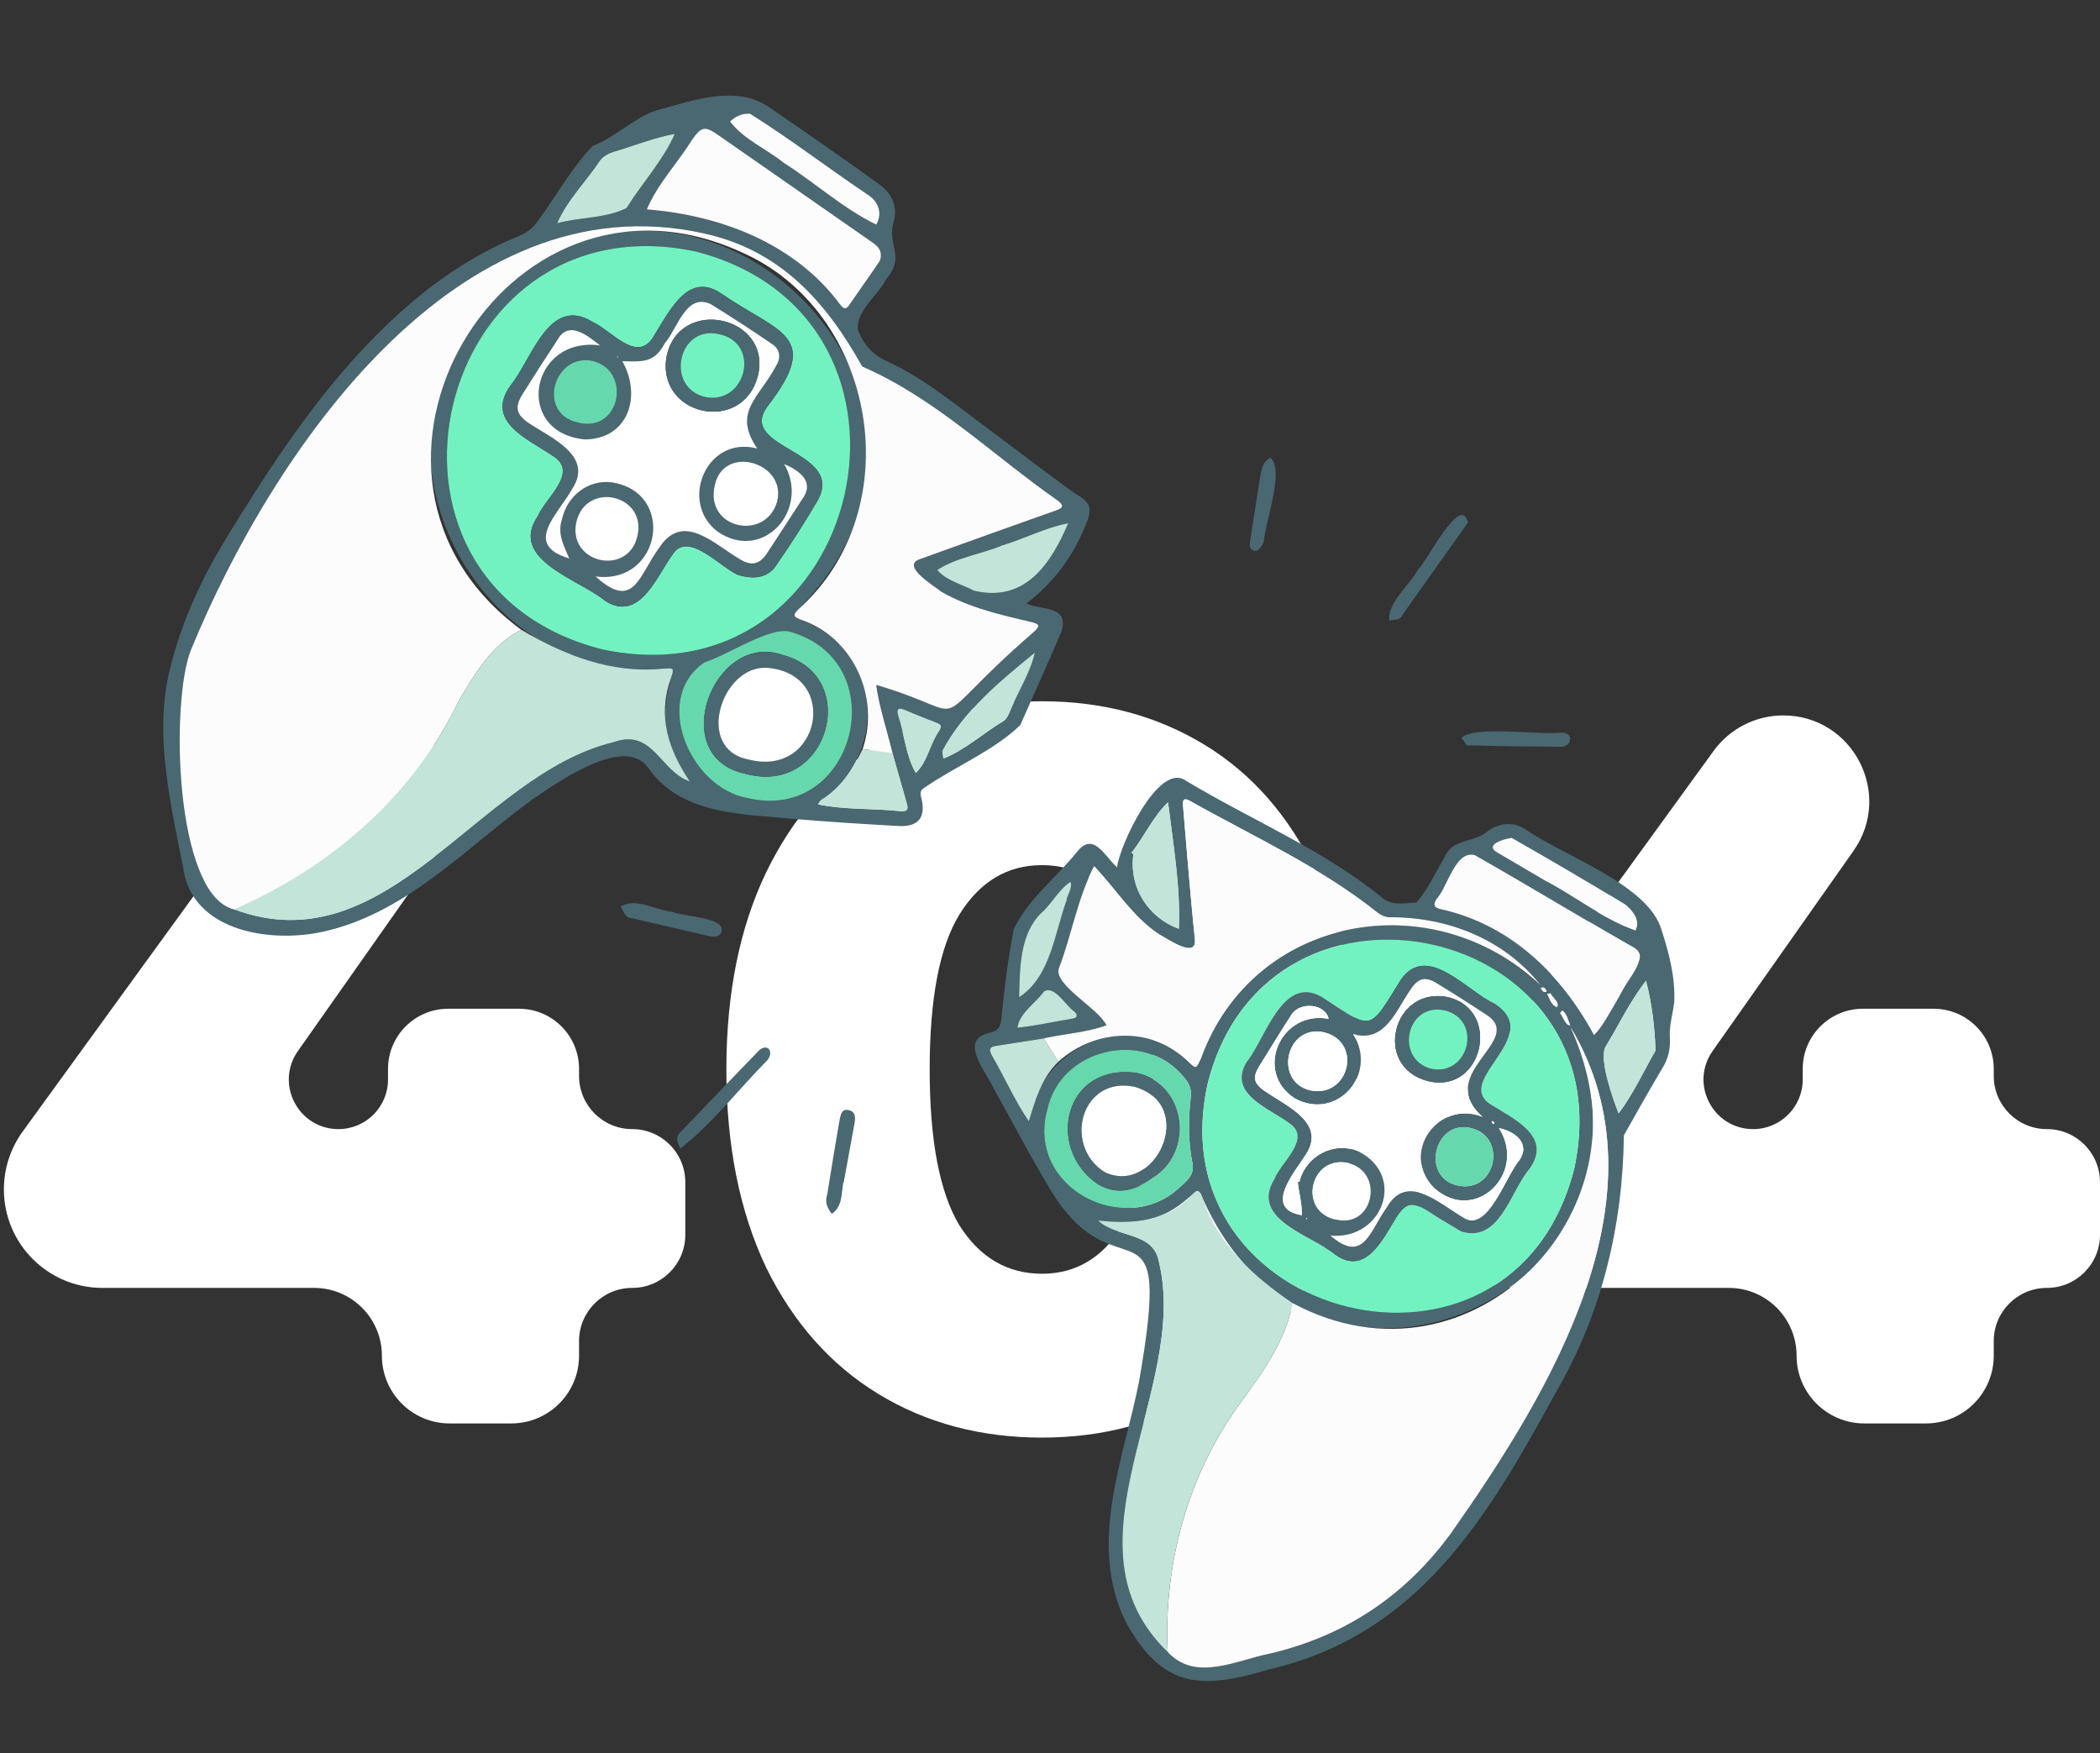 <svg width="539" height="450" viewBox="0 0 539 450" fill="none" xmlns="http://www.w3.org/2000/svg">
<rect x="0" y="0" width="539" height="450" fill="#333333" stroke="none"/>
<path d="M175.896 316.942C175.896 324.472 169.792 330.577 162.261 330.577C154.731 330.577 148.626 336.682 148.626 344.212V347.971C148.626 357.578 140.838 365.365 131.232 365.365H115.413C105.807 365.365 98.019 357.578 98.019 347.971C98.019 338.365 90.231 330.577 80.625 330.577H26.283C12.32 330.577 1 319.257 1 305.294C1 299.959 2.687 294.761 5.821 290.444L76.728 192.738C80.879 187.019 87.517 183.635 94.584 183.635C112.458 183.635 122.912 203.777 112.625 218.394L76.465 269.772C70.533 278.202 76.562 289.817 86.87 289.817C93.896 289.817 99.592 284.121 99.592 277.095V274.37C99.592 265.839 106.508 258.923 115.039 258.923H133.179C141.71 258.923 148.626 265.839 148.626 274.37V276.182C148.626 283.713 154.731 289.817 162.261 289.817C169.792 289.817 175.896 295.922 175.896 303.452V316.942Z" fill="white"/>
<path d="M267.46 369C251.727 369 237.742 365.279 225.506 357.837C213.269 350.394 203.655 339.577 196.662 325.385C189.845 311.019 186.436 294.058 186.436 274.5C186.436 254.942 189.845 238.067 196.662 223.875C203.655 209.51 213.269 198.606 225.506 191.163C237.742 183.721 251.727 180 267.46 180C283.018 180 296.915 183.721 309.152 191.163C321.388 198.606 330.915 209.51 337.733 223.875C344.725 238.067 348.221 254.942 348.221 274.5C348.221 294.058 344.725 311.019 337.733 325.385C330.915 339.577 321.388 350.394 309.152 357.837C296.915 365.279 283.018 369 267.46 369ZM267.46 326.942C276.2 326.942 283.105 322.788 288.175 314.481C293.419 306 296.041 292.673 296.041 274.5C296.041 256.327 293.419 243.087 288.175 234.779C283.105 226.298 276.2 222.058 267.46 222.058C258.545 222.058 251.465 226.298 246.221 234.779C241.151 243.087 238.616 256.327 238.616 274.5C238.616 292.673 241.151 306 246.221 314.481C251.465 322.788 258.545 326.942 267.46 326.942Z" fill="white"/>
<path d="M539 316.942C539 324.472 532.895 330.577 525.365 330.577C517.834 330.577 511.73 336.682 511.73 344.212V347.971C511.73 357.578 503.942 365.365 494.336 365.365H478.517C468.91 365.365 461.123 357.578 461.123 347.971C461.123 338.365 453.335 330.577 443.728 330.577H389.387C375.423 330.577 364.104 319.257 364.104 305.294C364.104 299.959 365.791 294.761 368.924 290.444L439.832 192.738C443.982 187.019 450.621 183.635 457.687 183.635C475.561 183.635 486.016 203.777 475.729 218.394L439.569 269.772C433.637 278.202 439.666 289.817 449.973 289.817C457 289.817 462.696 284.121 462.696 277.095V274.37C462.696 265.839 469.612 258.923 478.143 258.923H496.283C504.814 258.923 511.73 265.839 511.73 274.37V276.182C511.73 283.713 517.834 289.817 525.365 289.817C532.895 289.817 539 295.922 539 303.452V316.942Z" fill="white"/>
<g clip-path="url(#clip0_33_3363)">
<path d="M43.635 171.633C46.446 160.198 51.151 149.844 56.993 139.917C71.789 115.59 87.849 91.114 110.675 73.581C117.561 68.385 124.899 63.956 132.898 60.707C135.165 59.787 136.874 58.529 138.259 56.434C142.822 50.215 146.836 42.88 152.154 37.43C157.997 35.191 162.484 30.419 168.259 28.391C177.521 25.951 188.715 21.53 197.486 27.573C206.926 34.049 216.338 40.562 225.618 47.266C228.87 49.613 230.575 52.983 229.299 57.198C227.703 63.017 232.494 65.769 227.428 71.682C225.301 75.952 219.658 79.701 220.202 84.74C221.637 88.269 223.778 90.977 227.572 92.698C236.552 96.772 244.206 103.012 252.051 108.885C259.923 114.728 267.698 120.717 275.627 126.472C280.091 129.061 280.557 130.424 278.509 135.091C275.308 143.055 270.193 149.751 263.43 154.912C267.435 156.701 274.695 155.313 272.359 162.316C268.936 170.286 265.397 178.21 261.86 186.128C255.066 192.676 245.525 196.571 237.643 201.934C236.248 202.76 236.07 203.312 236.454 204.762C237.755 209.743 235.74 212.298 230.643 212.017C221.781 211.527 212.92 210.975 204.073 210.231C190.637 208.887 174.731 209.313 166.215 196.87C159.968 188.716 142.902 200.958 136.621 205.227C119.268 217.813 103.874 234.931 82.033 239.328C69.509 241.84 51.147 239.226 47.438 224.967C44.156 207.552 39.264 189.217 43.635 171.633ZM60.058 233.394C99.733 248.165 122.695 198.882 157.407 190.527C167.583 186.83 169.345 197.946 177.03 200.585C163.062 181.326 177.864 170.126 170.065 171.636C123.828 175.966 92.439 118.506 121.726 82.112C172.097 19.583 261.012 98.96 205.019 156.311C203.512 157.76 203.451 158.269 205.537 159.06C227.054 167.278 228.119 193.856 209.935 206.464C216.697 207.887 223.946 207.449 230.872 208.191C232.071 208.266 233.322 208.334 232.806 206.499C230.027 196.321 226.699 186.199 224.895 175.805C251.929 183.746 235.499 188.049 265.429 162.135C268.189 159.985 264.759 159.716 262.948 159.291C255.612 157.433 248.198 155.72 241.586 151.872C239.968 150.502 230.996 145.194 236.077 143.523C247.711 139.355 259.323 135.143 270.985 131.044C272.464 130.509 273.45 129.949 271.46 128.468C254.846 116.897 240.063 102.2 221.304 94.076C211.92 77.264 200.135 64.129 180.598 59.893C117.329 45.866 69.898 115.999 49.013 166.77C43.691 179.713 44.726 229.588 60.058 233.394ZM154.611 166.691C221.969 180.969 244.83 81.561 178.528 64.543C111.341 50.398 87.632 149.738 154.611 166.691ZM225.874 66.87C226.751 64.026 224.882 62.895 223.211 61.727C210.313 52.73 197.393 43.748 184.486 34.763C180.887 32.254 180.076 32.382 177.571 35.966C173.846 41.942 168.733 47.245 166.026 53.752C184.89 55.253 203.925 62.431 215.569 78.081C216.647 79.529 217.268 79.432 218.173 77.996C220.653 74.355 223.513 70.431 225.874 66.87ZM191.832 204.83C219.456 211.47 230.153 169.691 202.574 162.091C197.452 160.882 186.645 168.181 180.887 169.973C167.202 179.091 177.027 202.237 191.832 204.83ZM143.018 57.28C148.818 55.694 155.507 56.066 160.799 53.403C164.75 47.025 170.226 41.163 173.182 34.365C167.814 35.339 162.602 37.465 157.343 39.007C156.134 39.409 154.794 40.133 154.049 41.122C150.491 46.512 145.513 51.417 143.012 57.279L143.018 57.28ZM249.905 151.605C263.278 154.833 269.867 144.397 274.159 134.301C268.376 135.406 262.932 138.266 257.261 139.978C251.797 142.266 245.514 143.054 240.553 146.304C242.759 149.033 247.861 150.357 249.899 151.604L249.905 151.605ZM192.496 29.177C190.467 29.062 188.851 29.836 187.363 31.176C190.868 35.814 196.651 38.172 201.148 41.79C209.155 46.882 216.392 53.536 224.9 57.658C226.607 54.691 225.433 51.613 222.587 49.883C212.472 43.081 202.817 35.654 192.491 29.169L192.496 29.177ZM241.89 192.799C242.017 193.774 242.075 194.235 242.138 194.698C247.696 192.519 252.424 188.124 257.598 185.043C258.219 184.619 258.664 183.813 258.999 183.096C261.059 177.889 264.397 172.934 265.612 167.513C256.755 174.719 247.262 182.555 241.891 192.793L241.89 192.799ZM232.12 182.185C230.472 181.489 230.095 182.109 230.52 183.682C232.173 188.504 232.467 193.996 235.065 198.387C238.071 195.524 238.645 190.99 240.993 187.647C241.894 186.177 241.309 185.954 240.314 185.541C237.589 184.401 234.85 183.301 232.118 182.191L232.12 182.185Z" fill="#4A6871"/>
<path d="M325.413 428.597C308.107 433.745 298.383 433.302 288.968 416.376C279.142 396.32 288.274 374.987 292.339 354.715C301.2 304.017 287.174 333.441 270.089 306.171C264.79 297.436 260.045 288.368 255.088 279.434C253.176 275.214 245.895 266.923 253.878 265.134C256.398 264.593 256.847 263.41 257.079 260.96C257.793 253.449 258.765 245.941 260.19 238.545C263.631 231.04 271.145 225.251 276.329 218.773C280.615 213.26 283.4 219.624 286.714 222.629C287.278 217.133 297.402 195.379 304.365 200.38C321.121 210.463 339.472 218.007 354.755 230.405C357.306 232.621 360.538 231.778 363.535 231.657C366.444 228.45 368.46 223.845 370.757 220.068C372.685 215.348 377.678 216.325 381.185 213.861C384.157 211.388 387.777 210.698 391.118 212.605C401.231 219.74 423.158 226.975 426.481 238.761C428.403 244.711 429.98 250.732 429.728 257.063C429.438 260.011 428.433 263.052 428.578 265.999C428.781 268.884 428.333 271.398 426.85 273.888C423.408 279.677 420.076 285.536 416.794 291.419C416.545 314.489 411.118 337.278 399.293 357.472C381.596 389.908 363.924 419.726 325.416 428.585L325.413 428.597ZM267.914 266.528C263.8 267.173 259.683 267.805 255.568 268.457C253.6 268.765 254.007 269.869 254.68 271.102C257.899 276.595 260.459 282.566 264.054 287.793C267.125 268.332 289.943 258.202 304.965 272.437C307.059 274.422 306.974 274.383 308.227 271.658C321.676 234.608 367.77 226.669 395.466 252.914C386.141 241.111 371.686 235.362 356.688 235.43C355.701 235.448 354.564 234.939 353.724 234.348C339.003 222.521 321.749 214.783 305.394 205.556C304.129 204.867 303.487 204.996 303.63 206.644C304.06 211.524 304.424 216.414 304.854 221.294C305.438 227.906 305.997 234.518 306.691 241.118C307.254 246.376 299.359 240.768 297.425 239.785C290.603 235.207 286.376 228.132 280.828 222.354C276.601 230.421 275.078 239.959 271.775 248.53C270.32 252.754 282.027 258.883 283.981 263.169C278.865 265.04 273.235 265.322 267.914 266.528ZM299.714 424.048C306.951 431.844 317.441 426.055 326.043 424.422C345.47 419.834 360.932 409.404 372.656 393.223C397.919 357.255 428.837 306.518 403.092 263.638C433.229 330.591 338.256 374.795 308.55 307.291C306.621 301.289 303.771 316.764 281.818 313.27C286.429 317.785 295.961 316.032 297.415 323.735C305.553 356.557 271.041 396.436 299.712 424.054L299.714 424.048ZM404.066 299.888C417.392 237.26 325.862 216.925 310.075 277.711C295.941 339.093 388.175 362.819 404.066 299.888ZM378.545 219.502C373.55 218.07 371.554 227.694 368.706 230.745C367.643 232.455 368.233 233.013 369.959 233.399C387.656 237.361 400.716 250.021 409.141 265.641C413.585 260.316 416.498 253.679 420.15 247.749C420.982 246.137 421.639 244.548 419.211 243.161C405.696 235.473 391.994 227.124 378.542 219.488L378.545 219.502ZM268.792 284.882C263.391 304.908 288.632 317.853 302.72 304.835C304.484 303.255 306.66 301.557 306.077 298.679C304.93 293.002 304.992 287.303 305.638 281.612C305.872 279.534 305.221 278.015 303.955 276.619C293.881 263.967 272.125 269.008 268.804 284.885L268.792 284.882ZM424.921 269.633C424.707 263.604 423.991 257.535 422.472 251.748C418.37 256.981 415.454 263.195 411.971 268.886C410.548 272.455 413.981 282.015 415.439 285.77C419.169 280.893 421.854 274.972 424.926 269.64L424.921 269.633ZM290.448 218.881C290.602 219.004 290.756 219.128 290.91 219.252C289.71 227.723 294.678 235.549 302.574 238.395C303.02 227.675 301.113 216.557 299.799 205.929C296.045 209.464 293.681 214.733 290.448 218.881ZM387.983 215.047C386.022 215.319 380.556 216.882 384.595 218.988C388.543 221.325 392.495 223.645 396.454 225.959C404.292 230.009 411.462 235.916 419.764 238.779C421.109 236.094 418.891 233.608 416.997 232.092C407.332 226.208 397.856 220.683 387.984 215.041L387.983 215.047ZM273.824 230.928C273.824 230.928 273.782 230.918 273.759 230.907C274.129 229.39 275.282 227.916 274.777 226.336C271.696 228.324 269.933 232.054 267.131 234.472C261.645 239.966 261.775 248.762 261.56 255.972C269.697 250.706 270.642 239.489 273.822 230.934L273.824 230.928ZM261.127 263.793C265.983 263.263 270.641 262.226 275.449 261.413C276.66 261.188 276.521 260.374 275.769 259.645C273.6 258.255 270.704 252.837 267.968 254.45C265.778 257.52 261.689 259.969 261.121 263.792L261.127 263.793ZM397.953 254.971C397.501 255.043 397.311 255.075 397.121 255.107C397.808 256.388 398.14 257.928 399.615 258.527C400.414 257.305 398.373 256.045 397.953 254.971ZM400.995 259.401C400.791 259.657 400.4 260.014 400.455 260.102C401.215 260.877 401.907 263.421 403.005 263.088C402.334 261.735 402.291 260.394 400.995 259.401ZM395.389 253.546C395.976 254.281 396.058 254.855 396.965 254.471C396.552 253.695 396.517 253.302 395.389 253.546Z" fill="#4A6871"/>
<path d="M376.754 134.158C371.063 142.121 365.629 149.847 359.993 157.791C359.461 159.277 357.872 158.954 356.611 159.281C355.955 154.809 361.921 150.101 364.006 146.123C366.156 144.318 375.017 126.315 376.748 134.157L376.754 134.158Z" fill="#4A6871"/>
<path d="M174.589 294.821C173.56 292.59 173.365 291.631 175.107 290.122C181.515 283.416 187.947 276.721 194.396 270.056C196.582 267.496 198.9 269.551 196.985 272.111C189.424 279.712 183.082 288.205 174.589 294.821Z" fill="#4A6871"/>
<path d="M172.576 234.036C175.181 235.256 185.916 235.415 185.22 238.893C184.871 240.73 183.176 240.54 181.71 240.201C175.14 238.684 168.563 237.165 161.993 235.647C160.351 235.608 160.109 233.818 159.312 232.713C163.174 230.237 168.313 233.663 172.578 234.055L172.582 234.038L172.576 234.036Z" fill="#4A6871"/>
<path d="M376.521 191.327C376.178 190.851 375.644 190.103 375.11 189.361C378.512 186.174 394.939 188.707 400.712 188.054C403.843 187.843 403.634 191.447 400.882 191.682C392.728 191.646 384.69 191.518 376.527 191.329L376.521 191.327Z" fill="#4A6871"/>
<path d="M216.435 303.573C215.933 306.509 216.244 309.69 213.482 311.581C212.354 310.053 211.645 308.565 212.305 306.661C213.382 300.225 214.37 293.768 215.514 287.34C215.807 286.153 215.952 284.654 217.644 284.912C219.512 285.205 219.632 286.677 219.342 288.231C218.405 293.35 217.475 298.471 216.538 303.59C216.502 303.582 216.46 303.572 216.423 303.57L216.435 303.573Z" fill="#4A6871"/>
<path d="M323.315 123.089C323.868 120.53 323.824 118.785 326.038 117.467C329.813 120.496 324.744 133.983 324.374 138.968C324.166 139.923 323.047 141.386 322.352 141.39C320.456 141.387 320.719 139.701 320.924 138.379C321.723 133.146 322.559 127.915 323.321 123.09L323.315 123.089Z" fill="#4A6871"/>
<path d="M221.415 192.269C225.912 178.916 219.043 163.63 205.54 159.054C203.455 158.257 203.514 157.754 205.023 156.299C233.65 130.651 225.166 79.926 190.154 64.668C129.309 36.902 79.662 121.924 133.82 161.668C126.449 165.256 121.952 172.745 117.884 179.632C106.066 204.325 84.96 222.596 60.061 233.388C44.598 229.52 43.789 179.514 49.021 166.766C69.863 116.022 117.363 45.861 180.605 59.895C200.144 64.15 211.925 77.246 221.311 94.078C240.07 102.201 254.861 116.894 271.468 128.469C273.458 129.95 272.471 130.511 270.992 131.046C259.336 135.146 247.718 139.356 236.091 143.526C231.071 145.23 239.876 150.442 241.594 151.873C248.745 155.979 256.804 157.815 264.752 159.67C266.869 160.247 267.021 160.654 265.431 162.135C235.49 188.066 251.937 183.741 224.897 175.805C225.709 181.732 227.719 187.463 229.029 193.309C226.493 192.963 223.951 192.616 221.415 192.269Z" fill="#FDFCFD"/>
<path d="M154.612 166.691C87.624 149.723 111.356 50.389 178.535 64.544C244.839 81.582 221.955 180.979 154.612 166.691ZM189.716 147.661C194.38 148.915 197.293 147.903 199.175 145.185C202.887 139.811 206.448 134.301 209.742 128.661C217.407 115.559 188.958 115.333 196.962 104.34C211.184 86.043 199.835 85.459 185.418 75.538C176.791 69.389 172.05 79.52 168.055 85.844C163.812 93.845 157.144 84.894 152.035 82.591C140.854 75.764 136.524 92.247 131.056 98.918C124.392 108.176 135.405 112.619 141.889 117.018C148.728 121.221 140.048 127.743 138.021 132.51C130.45 143.728 148.7 148.681 155.389 154.269C164.152 159.743 168.437 148.125 172.59 142.399C176.566 135.8 185.492 146.3 189.728 147.663L189.716 147.661Z" fill="#72F2C1"/>
<path d="M60.059 233.394C84.958 222.602 106.066 204.325 117.877 179.631C121.951 172.745 126.441 165.261 133.819 161.667C144.85 168.214 157.002 172.963 170.067 171.63C173.093 171.408 173.063 171.457 172.134 174.333C168.717 183.969 171.604 192.507 177.038 200.58C169.335 197.937 167.609 186.829 157.415 190.523C122.725 198.864 99.714 248.167 60.066 233.389L60.059 233.394Z" fill="#C3E4D8"/>
<path d="M225.872 66.87C223.512 70.431 220.657 74.357 218.172 77.996C217.265 79.439 216.651 79.53 215.568 78.082C203.917 62.43 184.889 55.253 166.024 53.752C168.731 47.245 173.845 41.942 177.57 35.966C180.07 32.374 180.886 32.254 184.485 34.763C197.39 43.754 210.305 52.729 223.209 61.727C224.887 62.896 226.751 64.021 225.872 66.87Z" fill="#FDFCFD"/>
<path d="M191.832 204.83C177.019 202.241 167.203 179.085 180.886 169.973C186.694 168.161 197.389 160.906 202.574 162.091C230.151 169.697 219.46 211.477 191.832 204.83ZM191.387 198.623C212.764 204.475 221.279 173.286 200.727 168.066C183.125 162.001 170.834 194.417 191.387 198.623Z" fill="#66D8AD"/>
<path d="M143.019 57.28C145.52 51.419 150.499 46.508 154.056 41.123C154.8 40.141 156.134 39.415 157.348 39.014C162.602 37.471 167.82 35.347 173.188 34.373C170.227 41.163 164.755 47.032 160.805 53.41C155.505 56.078 148.829 55.702 143.023 57.288L143.019 57.28Z" fill="#C3E4D8"/>
<path d="M249.906 151.605C247.861 150.363 242.765 149.041 240.56 146.305C245.521 143.055 251.798 142.266 257.268 139.979C262.939 138.268 268.378 135.406 274.167 134.302C269.876 144.392 263.285 154.834 249.912 151.606L249.906 151.605Z" fill="#C3E4D8"/>
<path d="M192.494 29.177C202.821 35.662 212.471 43.081 222.592 49.885C225.433 51.607 226.616 54.699 224.905 57.659C216.398 53.531 209.161 46.877 201.153 41.792C196.656 38.173 190.873 35.816 187.368 31.178C188.856 29.838 190.474 29.057 192.5 29.178L192.494 29.177Z" fill="#FDFCFD"/>
<path d="M221.412 192.269C223.948 192.616 226.49 192.963 229.026 193.309C230.285 197.706 231.564 202.101 232.805 206.499C233.32 208.334 232.069 208.266 230.87 208.191C223.944 207.449 216.695 207.887 209.933 206.464C210.198 206.083 210.375 205.563 210.736 205.337C215.818 202.216 218.898 197.478 221.412 192.269Z" fill="#C3E4D8"/>
<path d="M241.888 192.799C247.259 182.561 256.752 174.725 265.609 167.519C264.394 172.94 261.056 177.895 258.996 183.102C258.66 183.819 258.216 184.625 257.595 185.049C252.421 188.13 247.694 192.519 242.135 194.704C242.071 194.241 242.015 193.774 241.886 192.805L241.888 192.799Z" fill="#C3E4D8"/>
<path d="M232.119 182.185C234.855 183.303 237.595 184.402 240.314 185.535C241.309 185.948 241.9 186.173 240.994 187.641C238.646 190.984 238.073 195.512 235.065 198.381C232.468 193.99 232.172 188.504 230.52 183.676C230.094 182.109 230.472 181.483 232.12 182.179L232.119 182.185Z" fill="#C3E4D8"/>
<path d="M331.757 334.48C378.066 359.304 425.654 309.504 403.102 263.633C428.841 306.538 397.928 357.226 372.665 393.218C360.941 409.405 345.479 419.829 326.053 424.418C317.44 426.067 306.961 431.84 299.722 424.05C298.567 401.273 305.027 378.162 318.643 359.737C324.265 351.96 329.957 344.237 331.763 334.481L331.757 334.48Z" fill="#FDFCFD"/>
<path d="M404.067 299.888C388.167 362.83 295.933 339.078 310.078 277.705C325.876 216.922 417.396 237.274 404.067 299.888ZM375.098 316.129C384.948 319.11 387.586 305.914 392.558 300.055C398.621 291.598 388.428 287.181 382.367 283.322C373.309 277.079 396.584 266.032 383.546 257.615C376.372 254.319 366.197 241.751 359.472 251.6C351.179 265.099 352.346 264.385 339.357 255.948C329.209 249.921 324.867 266.508 319.989 272.565C315.006 280.685 325.549 284.375 330.806 288.22C336.822 292.164 328.886 298.17 327.131 302.545C320.598 313.095 336.686 316.982 342.914 322.166C350.497 327.349 354.828 318.258 358.198 312.755C360.856 308.588 362.379 308.271 366.662 310.983C369.259 312.756 373.152 314.948 375.091 316.134L375.098 316.129Z" fill="#72F2C1"/>
<path d="M267.916 266.528C273.238 265.316 278.867 265.04 283.983 263.169C282.023 258.882 270.331 252.769 271.775 248.536C275.073 239.964 276.595 230.426 280.828 222.36C286.382 228.139 290.603 235.219 297.425 239.791C299.393 240.769 307.14 246.387 306.691 241.124C305.997 234.524 305.438 227.912 304.854 221.3C304.425 216.42 304.06 211.53 303.631 206.65C303.488 205.002 304.129 204.873 305.395 205.562C321.751 214.783 339.004 222.527 353.725 234.354C354.565 234.945 355.696 235.453 356.683 235.435C371.681 235.367 386.136 241.115 395.46 252.919C367.746 226.669 321.689 234.617 308.222 271.663C306.97 274.382 307.06 274.428 304.961 272.436C295.631 263.274 281.058 263.988 271.619 272.542C270.381 270.535 269.142 268.533 267.904 266.525L267.916 266.528Z" fill="#FDFCFD"/>
<path d="M331.756 334.48C329.956 344.237 324.263 351.966 318.636 359.736C305.022 378.155 298.56 401.272 299.715 424.048C271.042 396.411 305.556 356.576 297.418 323.729C295.957 316.025 286.438 317.781 281.821 313.264C290.52 314.296 299.688 313.601 305.951 306.678C307.374 305.02 307.925 305.608 308.551 307.291C312.427 319.274 321.64 327.602 331.75 334.478L331.756 334.48Z" fill="#C3E4D8"/>
<path d="M378.548 219.502C392.005 227.139 405.702 235.487 419.217 243.175C423.915 245.786 416.711 252.416 415.539 255.715C413.391 259.009 411.963 262.874 409.148 265.648C400.731 250.024 387.657 237.367 369.966 233.407C368.24 233.021 367.652 232.456 368.713 230.752C371.566 227.678 373.545 218.1 378.546 219.508L378.548 219.502Z" fill="#FDFCFD"/>
<path d="M268.794 284.882C272.115 269.005 293.871 263.965 303.945 276.616C305.21 278.018 305.868 279.533 305.628 281.609C304.982 287.3 304.926 293.001 306.067 298.676C306.65 301.554 304.472 303.259 302.71 304.832C288.629 317.845 263.387 304.907 268.782 284.88L268.794 284.882ZM291.843 275.416C273.144 272.737 268.273 294.695 281.739 303.936C286.94 306.986 291.56 305.486 295.972 302.292C306.641 295.643 304.561 278.291 291.842 275.422L291.843 275.416Z" fill="#66D8AD"/>
<path d="M424.922 269.633C421.856 274.966 419.171 280.887 415.436 285.763C413.982 282.04 410.542 272.429 411.967 268.879C415.456 263.189 418.365 256.98 422.475 251.742C423.999 257.531 424.709 263.598 424.924 269.627L424.922 269.633Z" fill="#C3E4D8"/>
<path d="M290.448 218.881C293.681 214.733 296.053 209.46 299.799 205.929C301.113 216.557 303.014 227.674 302.574 238.395C294.679 235.543 289.71 227.723 290.91 219.252C290.756 219.128 290.602 219.005 290.448 218.881Z" fill="#C3E4D8"/>
<path d="M387.982 215.047C397.848 220.687 407.337 226.215 416.995 232.098C418.89 233.608 421.107 236.1 419.762 238.785C411.462 235.916 404.286 230.008 396.452 225.965C392.495 223.645 388.541 221.331 384.593 218.994C380.556 216.882 386.021 215.325 387.981 215.053L387.982 215.047Z" fill="#FDFCFD"/>
<path d="M267.913 266.528C269.151 268.536 270.39 270.537 271.628 272.545C267.281 276.795 265.774 282.224 264.059 287.794C260.462 282.574 257.904 276.597 254.683 271.11C254.01 269.876 253.603 268.773 255.572 268.464C259.687 267.813 263.805 267.175 267.917 266.535L267.913 266.528Z" fill="#C3E4D8"/>
<path d="M273.826 230.928C270.653 239.479 269.704 250.707 261.563 255.966C261.78 248.75 261.648 239.96 267.134 234.466C269.935 232.054 271.693 228.316 274.78 226.33C275.284 227.916 274.132 229.384 273.763 230.901C273.786 230.906 273.804 230.91 273.827 230.922L273.826 230.928Z" fill="#C3E4D8"/>
<path d="M261.127 263.793C261.688 259.975 265.777 257.526 267.973 254.457C270.71 252.844 273.599 258.261 275.774 259.652C276.526 260.381 276.667 261.189 275.454 261.42C270.647 262.227 265.988 263.27 261.132 263.801L261.127 263.793Z" fill="#C3E4D8"/>
<path d="M397.955 254.971C398.375 256.045 400.418 257.299 399.617 258.527C398.142 257.928 397.811 256.388 397.123 255.107C397.314 255.075 397.51 255.044 397.955 254.971Z" fill="#FDFCFD"/>
<path d="M400.995 259.401C402.285 260.393 402.334 261.735 403.005 263.088C401.912 263.428 401.214 260.883 400.455 260.102C400.4 260.014 400.791 259.657 400.995 259.401Z" fill="#FDFCFD"/>
<path d="M395.391 253.546C396.513 253.301 396.554 253.695 396.967 254.471C396.059 254.855 395.977 254.281 395.391 253.546Z" fill="#FDFCFD"/>
<path d="M189.716 147.661C185.485 146.305 176.557 135.785 172.578 142.396C168.43 148.13 164.138 159.753 155.377 154.266C148.686 148.691 130.443 143.707 138.009 132.507C140.016 127.748 148.738 121.204 141.878 117.015C135.411 112.62 124.369 108.171 131.051 98.917C136.496 92.234 140.867 75.767 152.029 82.59C157.134 84.885 163.808 93.863 168.05 85.843C172.043 79.525 176.793 69.383 185.418 75.538C199.814 85.473 211.206 86.004 196.962 104.34C188.961 115.321 217.422 115.581 209.743 128.661C206.448 134.301 202.895 139.806 199.175 145.185C197.293 147.903 194.381 148.915 189.716 147.661ZM144.19 133.443C145.532 127.225 150.94 123.107 156.865 123.788C173.626 126.209 169.713 150.135 152.823 147.943C162.82 156.944 163.838 147.788 169.322 140.395C175.391 131.366 183.305 139.696 189.749 143.455C192.762 145.362 194.944 144.92 196.812 142.072C199.813 137.486 202.83 132.91 205.787 128.296C209.245 123.803 205.412 120.805 201.258 119.114C208.015 130.791 195.83 144.469 184.184 136.437C174.173 128.889 181.367 111.63 194.378 115.147C187.916 105.682 194.836 102.222 199.241 93.817C200.53 91.731 200.155 89.67 198.262 88.369C193.047 84.78 187.713 81.347 182.334 78.004C175.976 75.186 173.879 84.402 170.648 88.045C167.937 93.209 165.045 92.793 159.725 92.712C164.692 101.579 161.422 112.573 150.184 112.79C131.73 111.095 135.945 86.242 154.022 88.67C150.78 86.142 145.965 82.047 143.054 87.253C140.033 91.872 137.028 96.507 134.1 101.185C132.013 104.519 132.498 106.485 135.771 108.635C141.566 112.497 152.475 117.06 146.81 125.54C143.144 132.078 134.115 139.869 146.124 143.356C144.716 140.117 143.05 137.096 144.19 133.443ZM148.244 108.445C159.268 111.338 162.271 95.116 152.092 92.633C142.111 90.573 137.705 106.073 148.244 108.445ZM183.464 124.546C180.792 135.76 196.498 139.067 199.462 128.771C202.06 118.782 185.755 113.811 183.464 124.546ZM163.615 137.595C166.088 126.997 150.527 123.339 147.939 133.943C145.561 144.563 161.206 148.107 163.615 137.595ZM158.65 91.719C158.697 91.516 158.587 91.472 158.422 91.421C158.423 91.528 158.416 91.64 158.416 91.747C158.494 91.74 158.578 91.728 158.656 91.721L158.65 91.719Z" fill="#4A6871"/>
<path d="M191.386 198.623C170.827 194.416 183.124 162.001 200.726 168.066C221.277 173.292 212.763 204.475 191.386 198.623ZM192.092 194.938C210.528 199.771 215.761 173.021 197.012 171.427C185.321 170.468 178.132 192.262 192.092 194.938Z" fill="#4A6871"/>
<path d="M375.099 316.129C373.167 314.945 369.268 312.751 366.671 310.978C362.388 308.261 360.864 308.584 358.206 312.75C354.838 318.248 350.496 327.355 342.916 322.16C336.677 316.998 320.61 313.073 327.134 302.539C328.866 298.178 336.845 292.15 330.809 288.214C325.545 284.368 315.003 280.671 319.991 272.559C324.851 266.498 329.222 249.923 339.354 255.941C352.442 264.495 351.209 264.948 359.468 251.593C366.21 241.728 376.352 254.332 383.543 257.608C396.58 266.056 373.289 277.062 382.364 283.314C388.418 287.172 398.635 291.595 392.554 300.048C387.588 305.914 384.946 319.097 375.101 316.123L375.099 316.129ZM333.091 303.436C333.242 303.383 333.392 303.335 333.543 303.282C335.14 296.776 342.259 292.833 348.654 295.546C361.102 301.796 354.794 318.383 341.452 317.149C350.004 324.491 351.49 316.175 355.905 309.999C361.138 300.795 369.535 309.003 375.686 312.55C381.832 316.587 386.57 301.642 389.983 297.808C392.913 293.527 388.809 290.34 384.731 289.575C392.088 301.031 378.704 314.357 368.122 304.968C359.242 296.043 369.098 282.161 380.526 286.661C368.047 275.63 391.255 267.254 381.867 260.69C377.536 257.829 373.151 255.037 368.722 252.324C365.901 250.594 364.032 251.045 362.199 253.769C358.347 259.205 355.597 267.753 347.322 265.431C353.817 275.761 343.066 287.841 332.319 281.921C321.753 275.135 328.714 259.191 341.022 261.517C340.164 257.509 333.506 257.081 331.45 260.498C328.618 264.87 325.901 269.32 323.169 273.753C321.477 276.497 321.795 278.09 324.491 279.955C330.27 283.996 340.846 288.255 334.9 296.752C331.875 301.389 324.366 310.295 334.141 311.909C334.23 309.066 333.411 306.254 333.099 303.431L333.091 303.436ZM374.17 304.297C383.973 306.416 387.092 291.634 377.353 289.51C368.065 287.504 364.625 302.262 374.17 304.297ZM340.012 265.017C330.159 262.621 326.724 277.545 336.296 279.876C346.098 281.919 349.879 267.706 340.012 265.017ZM342.57 312.961C352.542 315.687 355.565 300.882 346.061 298.529C336.401 296.393 333.018 310.603 342.57 312.961ZM383.539 288.404C383.531 287.948 383.318 287.804 382.89 287.775C382.943 288.229 382.971 288.544 383.539 288.404ZM335.201 312.804C335.346 312.913 335.416 312.992 335.516 312.776C335.377 312.668 335.3 312.593 335.201 312.804Z" fill="#4A6871"/>
<path d="M291.842 275.416C304.559 278.291 306.641 295.637 295.973 302.286C291.56 305.48 286.939 306.985 281.739 303.93C268.269 294.682 273.15 272.732 291.844 275.41L291.842 275.416ZM291.201 278.958C277.631 276.12 272.742 293.792 283.382 300.772C296.454 307.241 307.473 283.688 291.201 278.958Z" fill="#4A6871"/>
<path d="M144.196 133.444C143.055 137.097 144.723 140.112 146.129 143.357C134.109 139.837 143.151 132.099 146.815 125.541C152.481 117.055 141.577 112.499 135.776 108.636C132.503 106.487 132.018 104.52 134.105 101.187C137.033 96.508 140.033 91.872 143.059 87.254C145.969 82.055 150.786 86.138 154.027 88.671C135.95 86.243 131.733 111.102 150.189 112.792C161.428 112.569 164.697 101.58 159.73 92.713C165.062 92.797 167.93 93.207 170.653 88.046C173.879 84.396 175.986 75.195 182.339 78.006C187.718 81.348 193.052 84.781 198.267 88.37C200.154 89.67 200.535 91.732 199.247 93.819C194.832 102.234 187.926 105.691 194.383 115.148C181.367 111.63 174.17 128.895 184.189 136.438C195.841 144.472 208.02 130.792 201.263 119.115C205.395 120.82 209.259 123.794 205.792 128.297C202.835 132.912 199.824 137.489 196.823 142.075C194.954 144.929 192.779 145.366 189.76 143.458C183.322 139.7 175.388 131.372 169.331 140.404C163.864 147.782 162.805 156.954 152.833 147.952C169.734 150.147 173.637 126.212 156.874 123.797C150.949 123.115 145.54 127.24 144.2 133.451L144.196 133.444ZM194.526 96.462C198.225 81.133 174.399 75.869 171.104 91.418C168.327 106.714 190.581 111.659 194.526 96.462Z" fill="white"/>
<path d="M148.242 108.445C137.703 106.073 142.109 90.573 152.096 92.634C162.275 95.118 159.272 111.339 148.242 108.445Z" fill="#66D8AD"/>
<path d="M183.463 124.546C185.753 113.811 202.058 118.781 199.461 128.771C196.49 139.065 180.786 135.753 183.463 124.546Z" fill="white"/>
<path d="M163.613 137.595C161.202 148.113 145.557 144.569 147.936 133.943C150.52 123.332 166.087 126.991 163.613 137.595Z" fill="white"/>
<path d="M158.647 91.719C158.57 91.727 158.485 91.739 158.408 91.746C158.408 91.639 158.414 91.527 158.414 91.419C158.585 91.472 158.693 91.522 158.641 91.718L158.647 91.719Z" fill="white"/>
<path d="M192.092 194.938C178.131 192.262 185.321 170.468 197.012 171.427C215.765 173.028 210.515 199.768 192.092 194.938Z" fill="white"/>
<path d="M333.087 303.436C333.4 306.258 334.225 309.072 334.129 311.914C324.351 310.286 331.862 301.4 334.889 296.757C340.83 288.253 330.259 284.001 324.48 279.96C321.784 278.095 321.465 276.501 323.158 273.758C325.892 269.318 328.607 264.875 331.439 260.502C333.49 257.078 340.151 257.52 341.011 261.521C328.703 259.195 321.741 275.146 332.308 281.926C343.055 287.846 353.805 275.766 347.311 265.436C355.592 267.759 358.328 259.214 362.188 253.774C364.021 251.05 365.884 250.597 368.711 252.329C373.14 255.042 377.525 257.833 381.856 260.694C391.242 267.239 368.035 275.641 380.516 286.66C369.088 282.159 359.226 296.04 368.112 304.967C378.702 314.351 392.078 301.03 384.721 289.574C388.792 290.344 392.918 293.517 389.973 297.806C386.576 301.626 381.803 316.587 375.678 312.542C369.526 308.996 361.13 300.787 355.896 309.991C351.504 316.154 349.971 324.485 341.444 317.141C354.791 318.377 361.094 301.788 348.646 295.539C342.256 292.833 335.132 296.769 333.54 303.276C333.389 303.329 333.24 303.377 333.089 303.43L333.087 303.436ZM366.564 277.508C380.515 280.907 385.558 259.348 371.698 255.964C357.452 252.938 352.193 273.905 366.564 277.508Z" fill="white"/>
<path d="M374.17 304.297C364.624 302.262 368.065 287.504 377.352 289.511C387.091 291.634 383.973 306.416 374.17 304.297Z" fill="#66D8AD"/>
<path d="M340.009 265.017C349.876 267.706 346.095 281.919 336.293 279.876C326.722 277.545 330.156 262.621 340.009 265.017Z" fill="white"/>
<path d="M342.567 312.961C333.014 310.603 336.399 296.387 346.058 298.529C355.562 300.882 352.533 315.685 342.567 312.961Z" fill="white"/>
<path d="M383.538 288.404C382.971 288.538 382.943 288.223 382.89 287.769C383.318 287.798 383.531 287.942 383.538 288.404Z" fill="white"/>
<path d="M335.198 312.804C335.291 312.592 335.368 312.666 335.513 312.776C335.419 312.993 335.343 312.913 335.198 312.804Z" fill="white"/>
<path d="M291.201 278.958C307.485 283.691 296.449 307.239 283.383 300.772C272.744 293.786 277.625 276.118 291.201 278.958Z" fill="white"/>
<path d="M194.524 96.462C190.578 111.665 168.326 106.708 171.103 91.412C174.397 75.869 198.224 81.127 194.524 96.462ZM184.53 85.759C174.023 83.382 170.688 99.269 180.811 101.859C191.367 104.266 195.585 88.079 184.53 85.759Z" fill="#4A6871"/>
<path d="M366.566 277.508C352.195 273.905 357.46 252.94 371.706 255.965C385.566 259.35 380.517 280.907 366.566 277.508ZM370.944 259.372C360.931 257.071 357.815 271.898 367.408 274.354C377.018 276.246 380.589 261.902 370.944 259.372Z" fill="#4A6871"/>
<path d="M184.529 85.759C195.578 88.078 191.36 104.265 180.81 101.859C170.693 99.27 174.029 83.384 184.529 85.759Z" fill="#72F2C1"/>
<path d="M370.945 259.372C380.591 261.902 377.019 276.246 367.403 274.352C357.81 271.897 360.932 257.071 370.945 259.372Z" fill="#72F2C1"/>
</g>
<defs>
<clipPath id="clip0_33_3363">
<rect width="397" height="370" fill="white" transform="translate(83.273) rotate(13.006)"/>
</clipPath>
</defs>
</svg>

